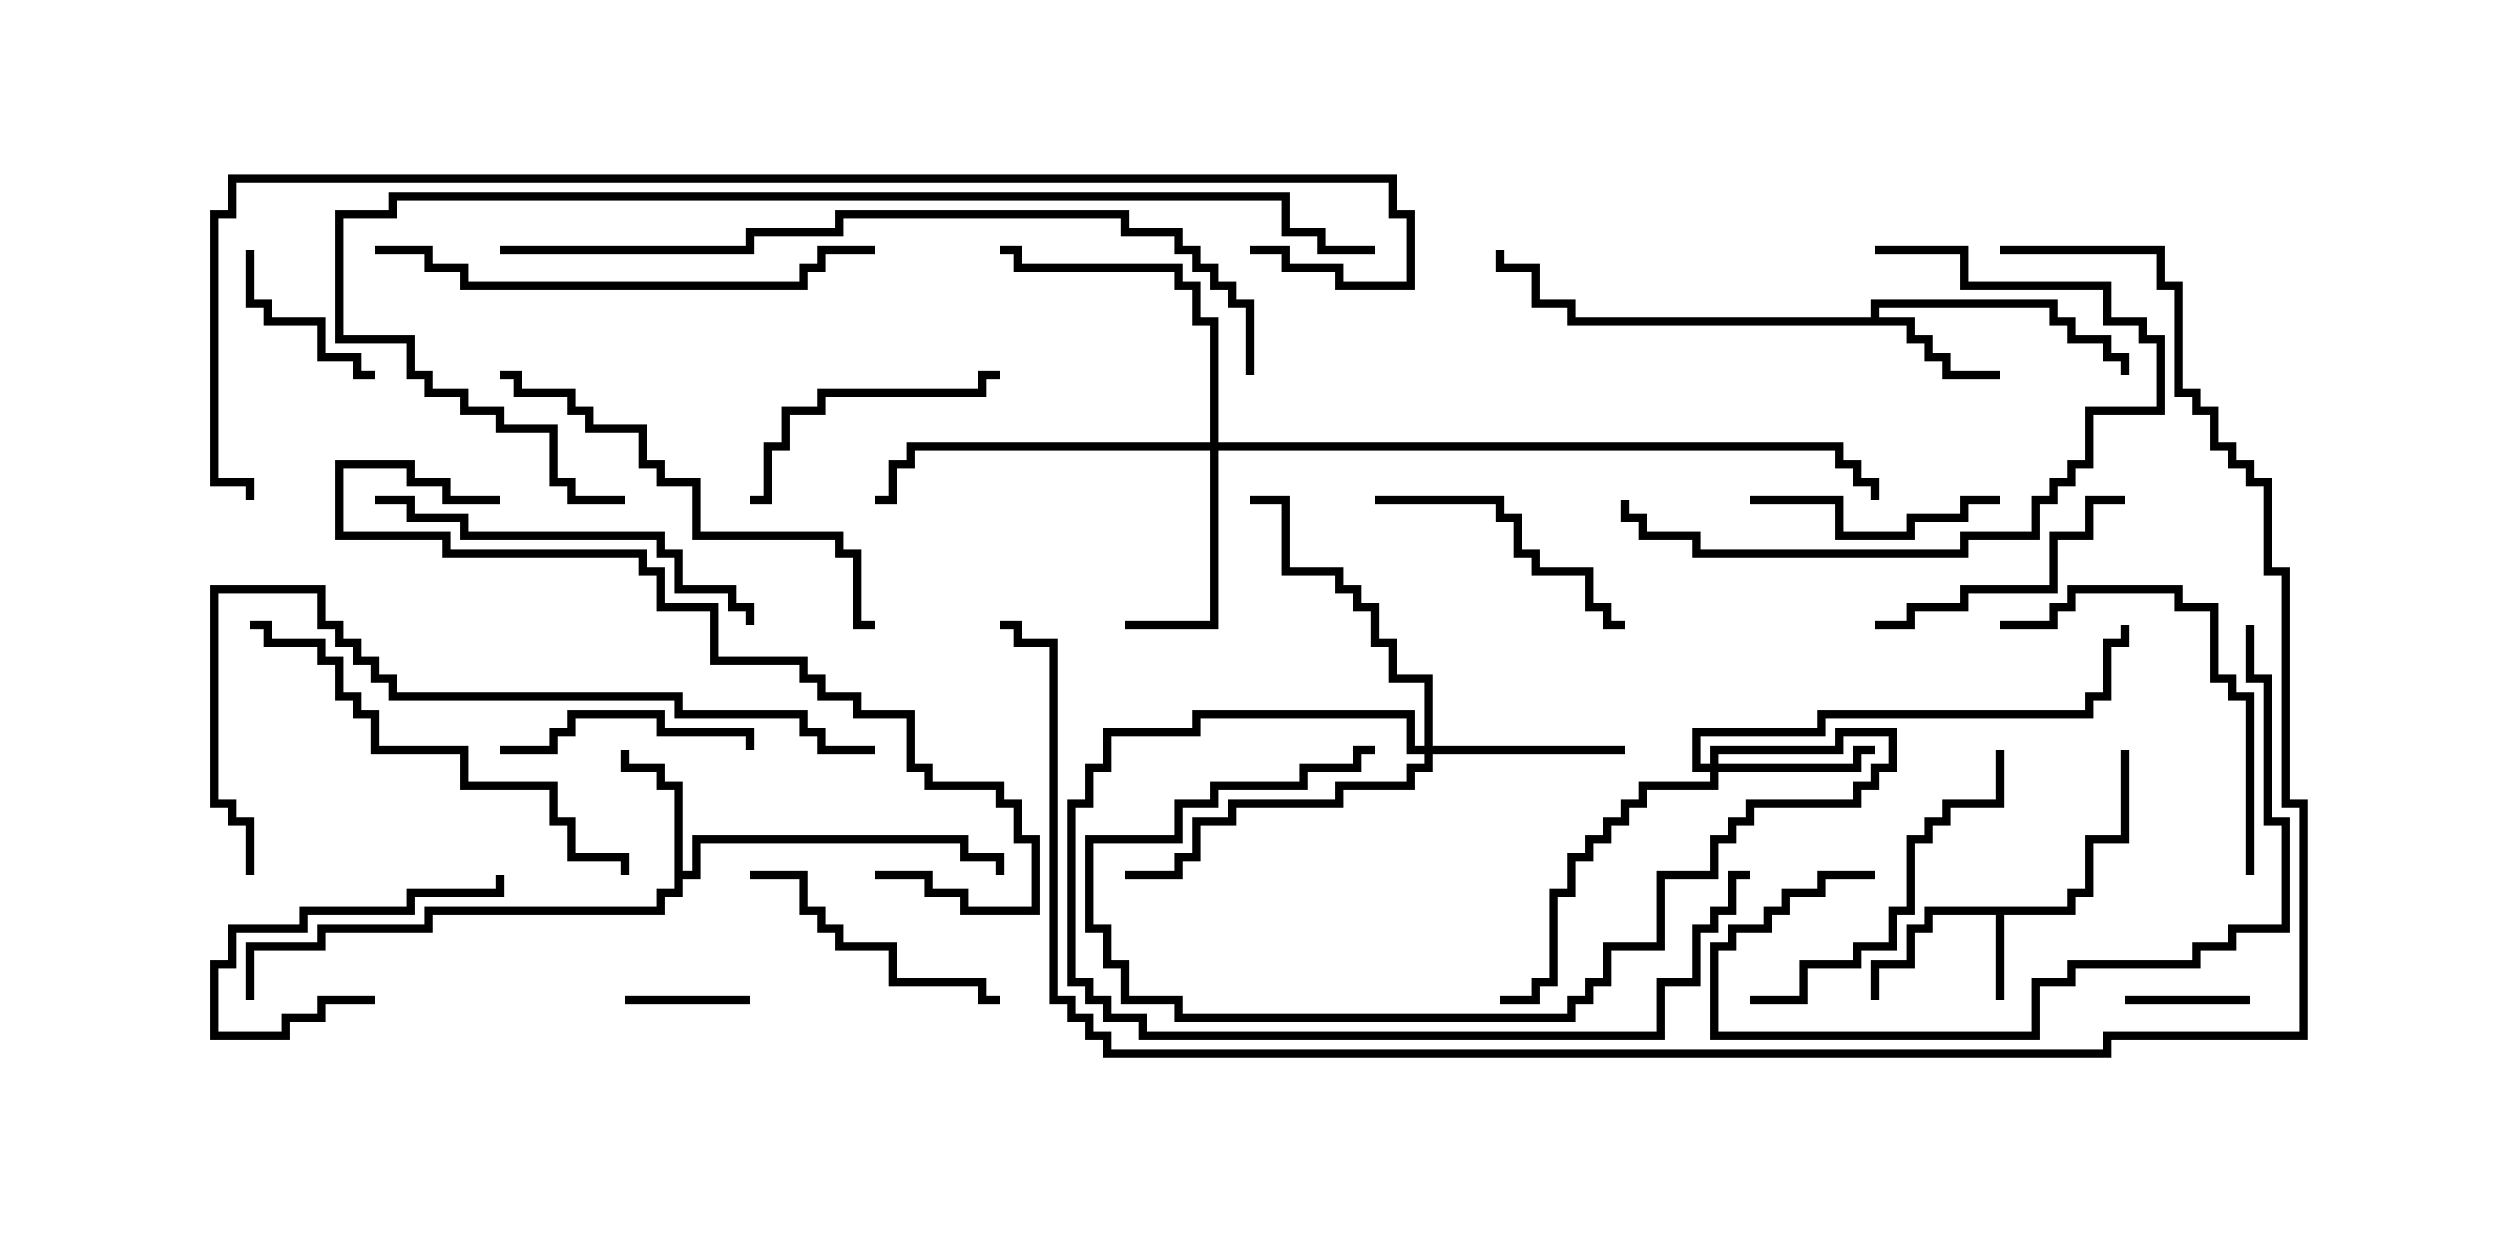 <svg version="1.1" width="30" height="15" xmlns="http://www.w3.org/2000/svg"><path d="M24.807,10.879L24.807,10.664L25.021,10.664L25.021,10.021L25.45,10.021L25.45,9L25.55,9L25.55,10.121L25.121,10.121L25.121,10.764L24.907,10.764L24.907,10.979L24.05,10.979L24.05,12L23.95,12L23.95,10.979L23.193,10.979L23.193,11.193L22.979,11.193L22.979,11.621L22.55,11.621L22.55,12L22.45,12L22.45,11.521L22.879,11.521L22.879,11.093L23.093,11.093L23.093,10.879z" stroke="none"/><path d="M22.45,3.807L22.45,3.593L24.693,3.593L24.693,3.807L24.907,3.807L24.907,4.021L25.336,4.021L25.336,4.236L25.55,4.236L25.55,4.5L25.45,4.5L25.45,4.336L25.236,4.336L25.236,4.121L24.807,4.121L24.807,3.907L24.593,3.907L24.593,3.693L22.55,3.693L22.55,3.807L22.979,3.807L22.979,4.021L23.193,4.021L23.193,4.236L23.407,4.236L23.407,4.45L24,4.45L24,4.55L23.307,4.55L23.307,4.336L23.093,4.336L23.093,4.121L22.879,4.121L22.879,3.907L18.807,3.907L18.807,3.693L18.379,3.693L18.379,3.264L17.95,3.264L17.95,3L18.05,3L18.05,3.164L18.479,3.164L18.479,3.593L18.907,3.593L18.907,3.807z" stroke="none"/><path d="M8.093,9.479L7.879,9.479L7.879,9.264L7.45,9.264L7.45,9L7.55,9L7.55,9.164L7.979,9.164L7.979,9.379L8.193,9.379L8.193,10.45L8.307,10.45L8.307,10.021L11.621,10.021L11.621,10.236L12.05,10.236L12.05,10.5L11.95,10.5L11.95,10.336L11.521,10.336L11.521,10.121L8.407,10.121L8.407,10.55L8.193,10.55L8.193,10.764L7.979,10.764L7.979,10.979L5.193,10.979L5.193,11.193L3.907,11.193L3.907,11.407L3.05,11.407L3.05,12L2.95,12L2.95,11.307L3.807,11.307L3.807,11.093L5.093,11.093L5.093,10.879L7.879,10.879L7.879,10.664L8.093,10.664z" stroke="none"/><path d="M20.521,9.164L20.521,8.95L22.021,8.95L22.021,8.736L22.764,8.736L22.764,9.264L22.55,9.264L22.55,9.479L22.336,9.479L22.336,9.693L21.05,9.693L21.05,9.907L20.836,9.907L20.836,10.121L20.621,10.121L20.621,10.55L19.979,10.55L19.979,11.407L19.336,11.407L19.336,11.836L19.121,11.836L19.121,12.05L18.907,12.05L18.907,12.264L14.093,12.264L14.093,12.05L13.45,12.05L13.45,11.621L13.236,11.621L13.236,11.193L13.021,11.193L13.021,10.021L14.093,10.021L14.093,9.593L14.521,9.593L14.521,9.379L15.593,9.379L15.593,9.164L16.236,9.164L16.236,8.95L16.5,8.95L16.5,9.05L16.336,9.05L16.336,9.264L15.693,9.264L15.693,9.479L14.621,9.479L14.621,9.693L14.193,9.693L14.193,10.121L13.121,10.121L13.121,11.093L13.336,11.093L13.336,11.521L13.55,11.521L13.55,11.95L14.193,11.95L14.193,12.164L18.807,12.164L18.807,11.95L19.021,11.95L19.021,11.736L19.236,11.736L19.236,11.307L19.879,11.307L19.879,10.45L20.521,10.45L20.521,10.021L20.736,10.021L20.736,9.807L20.95,9.807L20.95,9.593L22.236,9.593L22.236,9.379L22.45,9.379L22.45,9.164L22.664,9.164L22.664,8.836L22.121,8.836L22.121,9.05L20.621,9.05L20.621,9.164L22.236,9.164L22.236,8.95L22.5,8.95L22.5,9.05L22.336,9.05L22.336,9.264L20.621,9.264L20.621,9.479L19.764,9.479L19.764,9.693L19.55,9.693L19.55,9.907L19.336,9.907L19.336,10.121L19.121,10.121L19.121,10.336L18.907,10.336L18.907,10.764L18.693,10.764L18.693,11.836L18.479,11.836L18.479,12.05L18,12.05L18,11.95L18.379,11.95L18.379,11.736L18.593,11.736L18.593,10.664L18.807,10.664L18.807,10.236L19.021,10.236L19.021,10.021L19.236,10.021L19.236,9.807L19.45,9.807L19.45,9.593L19.664,9.593L19.664,9.379L20.521,9.379L20.521,9.264L20.307,9.264L20.307,8.736L21.807,8.736L21.807,8.521L25.021,8.521L25.021,8.307L25.236,8.307L25.236,7.664L25.45,7.664L25.45,7.5L25.55,7.5L25.55,7.764L25.336,7.764L25.336,8.407L25.121,8.407L25.121,8.621L21.907,8.621L21.907,8.836L20.407,8.836L20.407,9.164z" stroke="none"/><path d="M17.093,8.95L17.093,8.193L16.664,8.193L16.664,7.764L16.45,7.764L16.45,7.336L16.236,7.336L16.236,7.121L16.021,7.121L16.021,6.907L15.379,6.907L15.379,6.05L15,6.05L15,5.95L15.479,5.95L15.479,6.807L16.121,6.807L16.121,7.021L16.336,7.021L16.336,7.236L16.55,7.236L16.55,7.664L16.764,7.664L16.764,8.093L17.193,8.093L17.193,8.95L19.5,8.95L19.5,9.05L17.193,9.05L17.193,9.264L16.979,9.264L16.979,9.479L16.121,9.479L16.121,9.693L14.836,9.693L14.836,9.907L14.407,9.907L14.407,10.336L14.193,10.336L14.193,10.55L13.5,10.55L13.5,10.45L14.093,10.45L14.093,10.236L14.307,10.236L14.307,9.807L14.736,9.807L14.736,9.593L16.021,9.593L16.021,9.379L16.879,9.379L16.879,9.164L17.093,9.164L17.093,9.05L16.879,9.05L16.879,8.621L14.407,8.621L14.407,8.836L13.336,8.836L13.336,9.264L13.121,9.264L13.121,9.693L12.907,9.693L12.907,11.736L13.121,11.736L13.121,11.95L13.336,11.95L13.336,12.164L13.764,12.164L13.764,12.379L19.879,12.379L19.879,11.736L20.307,11.736L20.307,11.093L20.521,11.093L20.521,10.879L20.736,10.879L20.736,10.45L21,10.45L21,10.55L20.836,10.55L20.836,10.979L20.621,10.979L20.621,11.193L20.407,11.193L20.407,11.836L19.979,11.836L19.979,12.479L13.664,12.479L13.664,12.264L13.236,12.264L13.236,12.05L13.021,12.05L13.021,11.836L12.807,11.836L12.807,9.593L13.021,9.593L13.021,9.164L13.236,9.164L13.236,8.736L14.307,8.736L14.307,8.521L16.979,8.521L16.979,8.95z" stroke="none"/><path d="M14.521,5.307L14.521,3.907L14.307,3.907L14.307,3.479L14.093,3.479L14.093,3.264L12.164,3.264L12.164,3.05L12,3.05L12,2.95L12.264,2.95L12.264,3.164L14.193,3.164L14.193,3.379L14.407,3.379L14.407,3.807L14.621,3.807L14.621,5.307L22.121,5.307L22.121,5.521L22.336,5.521L22.336,5.736L22.55,5.736L22.55,6L22.45,6L22.45,5.836L22.236,5.836L22.236,5.621L22.021,5.621L22.021,5.407L14.621,5.407L14.621,7.55L13.5,7.55L13.5,7.45L14.521,7.45L14.521,5.407L10.979,5.407L10.979,5.621L10.764,5.621L10.764,6.05L10.5,6.05L10.5,5.95L10.664,5.95L10.664,5.521L10.879,5.521L10.879,5.307z" stroke="none"/><path d="M7.5,12.05L7.5,11.95L9,11.95L9,12.05z" stroke="none"/><path d="M25.5,12.05L25.5,11.95L27,11.95L27,12.05z" stroke="none"/><path d="M4.5,11.95L4.5,12.05L3.907,12.05L3.907,12.264L3.479,12.264L3.479,12.479L2.521,12.479L2.521,11.521L2.736,11.521L2.736,11.093L3.593,11.093L3.593,10.879L4.879,10.879L4.879,10.664L5.95,10.664L5.95,10.5L6.05,10.5L6.05,10.764L4.979,10.764L4.979,10.979L3.693,10.979L3.693,11.193L2.836,11.193L2.836,11.621L2.621,11.621L2.621,12.379L3.379,12.379L3.379,12.164L3.807,12.164L3.807,11.95z" stroke="none"/><path d="M2.95,3L3.05,3L3.05,3.593L3.264,3.593L3.264,3.807L3.907,3.807L3.907,4.236L4.336,4.236L4.336,4.45L4.5,4.45L4.5,4.55L4.236,4.55L4.236,4.336L3.807,4.336L3.807,3.907L3.164,3.907L3.164,3.693L2.95,3.693z" stroke="none"/><path d="M24,5.95L24,6.05L23.621,6.05L23.621,6.264L22.979,6.264L22.979,6.479L22.021,6.479L22.021,6.05L21,6.05L21,5.95L22.121,5.95L22.121,6.379L22.879,6.379L22.879,6.164L23.521,6.164L23.521,5.95z" stroke="none"/><path d="M9.05,9L8.95,9L8.95,8.836L7.879,8.836L7.879,8.621L6.907,8.621L6.907,8.836L6.693,8.836L6.693,9.05L6,9.05L6,8.95L6.593,8.95L6.593,8.736L6.807,8.736L6.807,8.521L7.979,8.521L7.979,8.736L9.05,8.736z" stroke="none"/><path d="M12,4.45L12,4.55L11.836,4.55L11.836,4.764L9.907,4.764L9.907,4.979L9.479,4.979L9.479,5.407L9.264,5.407L9.264,6.05L9,6.05L9,5.95L9.164,5.95L9.164,5.307L9.379,5.307L9.379,4.879L9.807,4.879L9.807,4.664L11.736,4.664L11.736,4.45z" stroke="none"/><path d="M12,11.95L12,12.05L11.736,12.05L11.736,11.836L10.664,11.836L10.664,11.407L10.021,11.407L10.021,11.193L9.807,11.193L9.807,10.979L9.593,10.979L9.593,10.55L9,10.55L9,10.45L9.693,10.45L9.693,10.879L9.907,10.879L9.907,11.093L10.121,11.093L10.121,11.307L10.764,11.307L10.764,11.736L11.836,11.736L11.836,11.95z" stroke="none"/><path d="M22.5,7.55L22.5,7.45L22.879,7.45L22.879,7.236L23.521,7.236L23.521,7.021L24.593,7.021L24.593,6.379L25.021,6.379L25.021,5.95L25.5,5.95L25.5,6.05L25.121,6.05L25.121,6.479L24.693,6.479L24.693,7.121L23.621,7.121L23.621,7.336L22.979,7.336L22.979,7.55z" stroke="none"/><path d="M16.5,6.05L16.5,5.95L18.05,5.95L18.05,6.164L18.264,6.164L18.264,6.593L18.479,6.593L18.479,6.807L19.121,6.807L19.121,7.236L19.336,7.236L19.336,7.45L19.5,7.45L19.5,7.55L19.236,7.55L19.236,7.336L19.021,7.336L19.021,6.907L18.379,6.907L18.379,6.693L18.164,6.693L18.164,6.264L17.95,6.264L17.95,6.05z" stroke="none"/><path d="M27.05,10.5L26.95,10.5L26.95,8.407L26.736,8.407L26.736,8.193L26.521,8.193L26.521,7.336L26.093,7.336L26.093,7.121L24.907,7.121L24.907,7.336L24.693,7.336L24.693,7.55L24,7.55L24,7.45L24.593,7.45L24.593,7.236L24.807,7.236L24.807,7.021L26.193,7.021L26.193,7.236L26.621,7.236L26.621,8.093L26.836,8.093L26.836,8.307L27.05,8.307z" stroke="none"/><path d="M22.5,3.05L22.5,2.95L23.621,2.95L23.621,3.379L25.336,3.379L25.336,3.807L25.764,3.807L25.764,4.021L25.979,4.021L25.979,4.979L25.121,4.979L25.121,5.621L24.907,5.621L24.907,5.836L24.693,5.836L24.693,6.05L24.479,6.05L24.479,6.479L23.621,6.479L23.621,6.693L20.307,6.693L20.307,6.479L19.664,6.479L19.664,6.264L19.45,6.264L19.45,6L19.55,6L19.55,6.164L19.764,6.164L19.764,6.379L20.407,6.379L20.407,6.593L23.521,6.593L23.521,6.379L24.379,6.379L24.379,5.95L24.593,5.95L24.593,5.736L24.807,5.736L24.807,5.521L25.021,5.521L25.021,4.879L25.879,4.879L25.879,4.121L25.664,4.121L25.664,3.907L25.236,3.907L25.236,3.479L23.521,3.479L23.521,3.05z" stroke="none"/><path d="M23.95,9L24.05,9L24.05,9.693L23.407,9.693L23.407,9.907L23.193,9.907L23.193,10.121L22.979,10.121L22.979,10.979L22.764,10.979L22.764,11.407L22.336,11.407L22.336,11.621L21.693,11.621L21.693,12.05L21,12.05L21,11.95L21.593,11.95L21.593,11.521L22.236,11.521L22.236,11.307L22.664,11.307L22.664,10.879L22.879,10.879L22.879,10.021L23.093,10.021L23.093,9.807L23.307,9.807L23.307,9.593L23.95,9.593z" stroke="none"/><path d="M4.5,6.05L4.5,5.95L4.979,5.95L4.979,6.164L5.621,6.164L5.621,6.379L7.979,6.379L7.979,6.593L8.193,6.593L8.193,7.021L8.836,7.021L8.836,7.236L9.05,7.236L9.05,7.5L8.95,7.5L8.95,7.336L8.736,7.336L8.736,7.121L8.093,7.121L8.093,6.693L7.879,6.693L7.879,6.479L5.521,6.479L5.521,6.264L4.879,6.264L4.879,6.05z" stroke="none"/><path d="M6,4.55L6,4.45L6.264,4.45L6.264,4.664L6.907,4.664L6.907,4.879L7.121,4.879L7.121,5.093L7.764,5.093L7.764,5.521L7.979,5.521L7.979,5.736L8.407,5.736L8.407,6.379L10.121,6.379L10.121,6.593L10.336,6.593L10.336,7.45L10.5,7.45L10.5,7.55L10.236,7.55L10.236,6.693L10.021,6.693L10.021,6.479L8.307,6.479L8.307,5.836L7.879,5.836L7.879,5.621L7.664,5.621L7.664,5.193L7.021,5.193L7.021,4.979L6.807,4.979L6.807,4.764L6.164,4.764L6.164,4.55z" stroke="none"/><path d="M26.95,7.5L27.05,7.5L27.05,8.093L27.264,8.093L27.264,9.807L27.479,9.807L27.479,11.193L26.836,11.193L26.836,11.407L26.407,11.407L26.407,11.621L24.907,11.621L24.907,11.836L24.479,11.836L24.479,12.479L20.521,12.479L20.521,11.307L20.736,11.307L20.736,11.093L21.164,11.093L21.164,10.879L21.379,10.879L21.379,10.664L21.807,10.664L21.807,10.45L22.5,10.45L22.5,10.55L21.907,10.55L21.907,10.764L21.479,10.764L21.479,10.979L21.264,10.979L21.264,11.193L20.836,11.193L20.836,11.407L20.621,11.407L20.621,12.379L24.379,12.379L24.379,11.736L24.807,11.736L24.807,11.521L26.307,11.521L26.307,11.307L26.736,11.307L26.736,11.093L27.379,11.093L27.379,9.907L27.164,9.907L27.164,8.193L26.95,8.193z" stroke="none"/><path d="M3,7.55L3,7.45L3.264,7.45L3.264,7.664L3.907,7.664L3.907,7.879L4.121,7.879L4.121,8.307L4.336,8.307L4.336,8.521L4.55,8.521L4.55,8.95L5.621,8.95L5.621,9.379L6.693,9.379L6.693,9.807L6.907,9.807L6.907,10.236L7.55,10.236L7.55,10.5L7.45,10.5L7.45,10.336L6.807,10.336L6.807,9.907L6.593,9.907L6.593,9.479L5.521,9.479L5.521,9.05L4.45,9.05L4.45,8.621L4.236,8.621L4.236,8.407L4.021,8.407L4.021,7.979L3.807,7.979L3.807,7.764L3.164,7.764L3.164,7.55z" stroke="none"/><path d="M4.5,3.05L4.5,2.95L5.193,2.95L5.193,3.164L5.621,3.164L5.621,3.379L9.593,3.379L9.593,3.164L9.807,3.164L9.807,2.95L10.5,2.95L10.5,3.05L9.907,3.05L9.907,3.264L9.693,3.264L9.693,3.479L5.521,3.479L5.521,3.264L5.093,3.264L5.093,3.05z" stroke="none"/><path d="M6,5.95L6,6.05L5.307,6.05L5.307,5.836L4.879,5.836L4.879,5.621L4.121,5.621L4.121,6.379L5.407,6.379L5.407,6.593L7.764,6.593L7.764,6.807L7.979,6.807L7.979,7.236L8.621,7.236L8.621,7.879L9.693,7.879L9.693,8.093L9.907,8.093L9.907,8.307L10.336,8.307L10.336,8.521L10.979,8.521L10.979,9.164L11.193,9.164L11.193,9.379L12.05,9.379L12.05,9.593L12.264,9.593L12.264,10.021L12.479,10.021L12.479,10.979L11.521,10.979L11.521,10.764L11.093,10.764L11.093,10.55L10.5,10.55L10.5,10.45L11.193,10.45L11.193,10.664L11.621,10.664L11.621,10.879L12.379,10.879L12.379,10.121L12.164,10.121L12.164,9.693L11.95,9.693L11.95,9.479L11.093,9.479L11.093,9.264L10.879,9.264L10.879,8.621L10.236,8.621L10.236,8.407L9.807,8.407L9.807,8.193L9.593,8.193L9.593,7.979L8.521,7.979L8.521,7.336L7.879,7.336L7.879,6.907L7.664,6.907L7.664,6.693L5.307,6.693L5.307,6.479L4.021,6.479L4.021,5.521L4.979,5.521L4.979,5.736L5.407,5.736L5.407,5.95z" stroke="none"/><path d="M10.5,8.95L10.5,9.05L9.807,9.05L9.807,8.836L9.593,8.836L9.593,8.621L8.093,8.621L8.093,8.407L4.664,8.407L4.664,8.193L4.45,8.193L4.45,7.979L4.236,7.979L4.236,7.764L4.021,7.764L4.021,7.55L3.807,7.55L3.807,7.121L2.621,7.121L2.621,9.593L2.836,9.593L2.836,9.807L3.05,9.807L3.05,10.5L2.95,10.5L2.95,9.907L2.736,9.907L2.736,9.693L2.521,9.693L2.521,7.021L3.907,7.021L3.907,7.45L4.121,7.45L4.121,7.664L4.336,7.664L4.336,7.879L4.55,7.879L4.55,8.093L4.764,8.093L4.764,8.307L8.193,8.307L8.193,8.521L9.693,8.521L9.693,8.736L9.907,8.736L9.907,8.95z" stroke="none"/><path d="M6,3.05L6,2.95L8.95,2.95L8.95,2.736L10.021,2.736L10.021,2.521L13.55,2.521L13.55,2.736L14.193,2.736L14.193,2.95L14.407,2.95L14.407,3.164L14.621,3.164L14.621,3.379L14.836,3.379L14.836,3.593L15.05,3.593L15.05,4.5L14.95,4.5L14.95,3.693L14.736,3.693L14.736,3.479L14.521,3.479L14.521,3.264L14.307,3.264L14.307,3.05L14.093,3.05L14.093,2.836L13.45,2.836L13.45,2.621L10.121,2.621L10.121,2.836L9.05,2.836L9.05,3.05z" stroke="none"/><path d="M16.5,2.95L16.5,3.05L15.807,3.05L15.807,2.836L15.379,2.836L15.379,2.407L4.764,2.407L4.764,2.621L4.121,2.621L4.121,4.021L4.979,4.021L4.979,4.45L5.193,4.45L5.193,4.664L5.621,4.664L5.621,4.879L6.05,4.879L6.05,5.093L6.693,5.093L6.693,5.736L6.907,5.736L6.907,5.95L7.5,5.95L7.5,6.05L6.807,6.05L6.807,5.836L6.593,5.836L6.593,5.193L5.95,5.193L5.95,4.979L5.521,4.979L5.521,4.764L5.093,4.764L5.093,4.55L4.879,4.55L4.879,4.121L4.021,4.121L4.021,2.521L4.664,2.521L4.664,2.307L15.479,2.307L15.479,2.736L15.907,2.736L15.907,2.95z" stroke="none"/><path d="M15,3.05L15,2.95L15.479,2.95L15.479,3.164L16.121,3.164L16.121,3.379L16.879,3.379L16.879,2.621L16.664,2.621L16.664,2.193L2.836,2.193L2.836,2.621L2.621,2.621L2.621,5.736L3.05,5.736L3.05,6L2.95,6L2.95,5.836L2.521,5.836L2.521,2.521L2.736,2.521L2.736,2.093L16.764,2.093L16.764,2.521L16.979,2.521L16.979,3.479L16.021,3.479L16.021,3.264L15.379,3.264L15.379,3.05z" stroke="none"/><path d="M24,3.05L24,2.95L25.979,2.95L25.979,3.379L26.193,3.379L26.193,4.664L26.407,4.664L26.407,4.879L26.621,4.879L26.621,5.307L26.836,5.307L26.836,5.521L27.05,5.521L27.05,5.736L27.264,5.736L27.264,6.807L27.479,6.807L27.479,9.593L27.693,9.593L27.693,12.479L25.336,12.479L25.336,12.693L13.236,12.693L13.236,12.479L13.021,12.479L13.021,12.264L12.807,12.264L12.807,12.05L12.593,12.05L12.593,7.764L12.164,7.764L12.164,7.55L12,7.55L12,7.45L12.264,7.45L12.264,7.664L12.693,7.664L12.693,11.95L12.907,11.95L12.907,12.164L13.121,12.164L13.121,12.379L13.336,12.379L13.336,12.593L25.236,12.593L25.236,12.379L27.593,12.379L27.593,9.693L27.379,9.693L27.379,6.907L27.164,6.907L27.164,5.836L26.95,5.836L26.95,5.621L26.736,5.621L26.736,5.407L26.521,5.407L26.521,4.979L26.307,4.979L26.307,4.764L26.093,4.764L26.093,3.479L25.879,3.479L25.879,3.05z" stroke="none"/></svg>